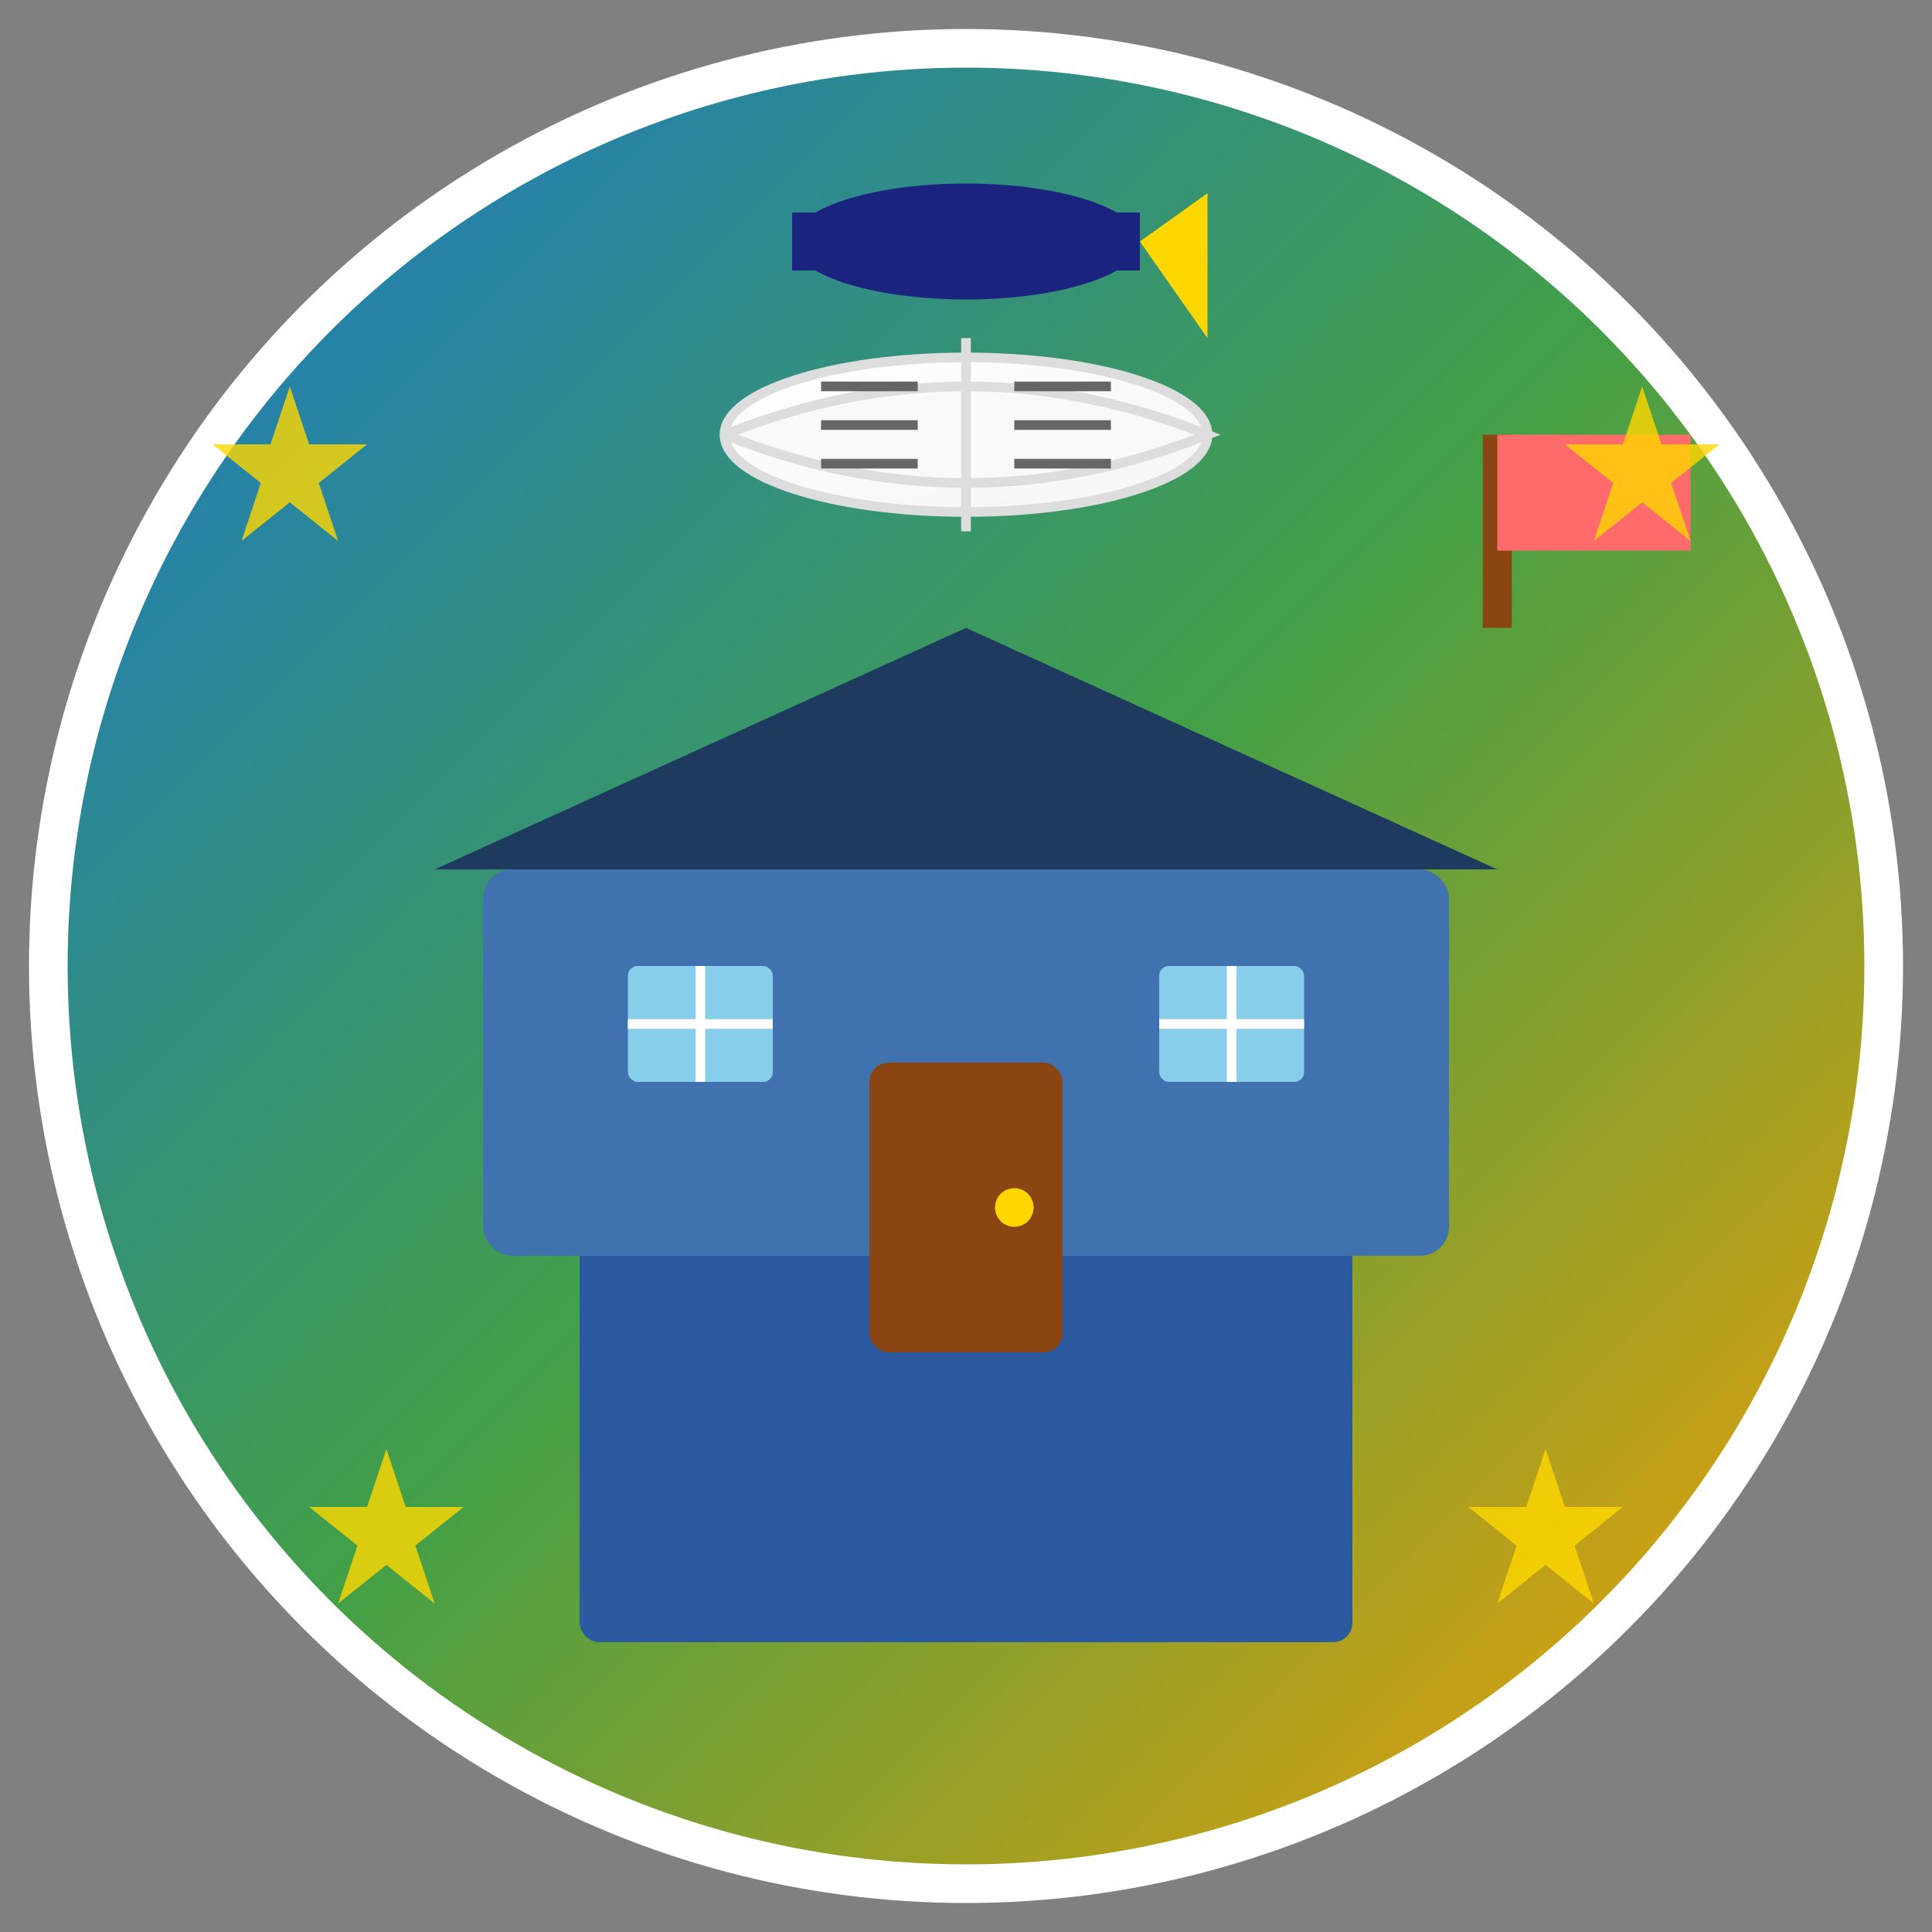 <svg xmlns="http://www.w3.org/2000/svg" viewBox="0 0 200 200" width="200" height="200">
  <rect x="0" y="0" width="200" height="200" fill="#808080" stroke="none"/>
  <defs>
    <linearGradient id="schoolGradient" x1="0%" y1="0%" x2="100%" y2="100%">
      <stop offset="0%" style="stop-color:#1976d2;stop-opacity:1" />
      <stop offset="50%" style="stop-color:#43a047;stop-opacity:1" />
      <stop offset="100%" style="stop-color:#ffa000;stop-opacity:1" />
    </linearGradient>
    <linearGradient id="bookGradient" x1="0%" y1="0%" x2="100%" y2="100%">
      <stop offset="0%" style="stop-color:#ffffff;stop-opacity:1" />
      <stop offset="100%" style="stop-color:#f5f5f5;stop-opacity:1" />
    </linearGradient>
  </defs>
  
  <!-- Main circle background -->
  <circle cx="100" cy="100" r="95" fill="url(#schoolGradient)" stroke="#ffffff" stroke-width="4"/>
  
  <!-- School building base -->
  <rect x="60" y="120" width="80" height="50" fill="#2c5aa0" rx="2"/>
  
  <!-- School building main -->
  <rect x="50" y="90" width="100" height="40" fill="#3f72af" rx="3"/>
  
  <!-- School roof -->
  <polygon points="45,90 100,65 155,90" fill="#1e3a5f"/>
  
  <!-- Door -->
  <rect x="90" y="110" width="20" height="30" fill="#8b4513" rx="2"/>
  <circle cx="105" cy="125" r="2" fill="#ffd700"/>
  
  <!-- Windows -->
  <rect x="65" y="100" width="15" height="12" fill="#87ceeb" rx="1"/>
  <rect x="120" y="100" width="15" height="12" fill="#87ceeb" rx="1"/>
  <line x1="72.5" y1="100" x2="72.5" y2="112" stroke="#ffffff" stroke-width="1"/>
  <line x1="65" y1="106" x2="80" y2="106" stroke="#ffffff" stroke-width="1"/>
  <line x1="127.5" y1="100" x2="127.5" y2="112" stroke="#ffffff" stroke-width="1"/>
  <line x1="120" y1="106" x2="135" y2="106" stroke="#ffffff" stroke-width="1"/>
  
  <!-- Flag pole -->
  <line x1="155" y1="65" x2="155" y2="45" stroke="#8b4513" stroke-width="3"/>
  <rect x="155" y="45" width="20" height="12" fill="#ff6b6b"/>
  
  <!-- Open book -->
  <ellipse cx="100" cy="45" rx="25" ry="8" fill="url(#bookGradient)" stroke="#ddd" stroke-width="1"/>
  <path d="M 75 45 Q 100 35 125 45 Q 100 55 75 45" fill="#f8f9fa" stroke="#ddd" stroke-width="1"/>
  <line x1="100" y1="35" x2="100" y2="55" stroke="#ddd" stroke-width="1"/>
  
  <!-- Book text lines -->
  <line x1="85" y1="40" x2="95" y2="40" stroke="#666" stroke-width="1"/>
  <line x1="85" y1="44" x2="95" y2="44" stroke="#666" stroke-width="1"/>
  <line x1="85" y1="48" x2="95" y2="48" stroke="#666" stroke-width="1"/>
  <line x1="105" y1="40" x2="115" y2="40" stroke="#666" stroke-width="1"/>
  <line x1="105" y1="44" x2="115" y2="44" stroke="#666" stroke-width="1"/>
  <line x1="105" y1="48" x2="115" y2="48" stroke="#666" stroke-width="1"/>
  
  <!-- Graduation cap -->
  <ellipse cx="100" cy="25" rx="18" ry="6" fill="#1a237e"/>
  <rect x="82" y="22" width="36" height="6" fill="#1a237e"/>
  <polygon points="118,25 125,20 125,35" fill="#ffd700"/>
  
  <!-- Stars around -->
  <polygon points="30,40 32,46 38,46 33,50 35,56 30,52 25,56 27,50 22,46 28,46" fill="#ffd700" opacity="0.8"/>
  <polygon points="170,40 172,46 178,46 173,50 175,56 170,52 165,56 167,50 162,46 168,46" fill="#ffd700" opacity="0.8"/>
  <polygon points="40,150 42,156 48,156 43,160 45,166 40,162 35,166 37,160 32,156 38,156" fill="#ffd700" opacity="0.8"/>
  <polygon points="160,150 162,156 168,156 163,160 165,166 160,162 155,166 157,160 152,156 158,156" fill="#ffd700" opacity="0.8"/>
</svg>